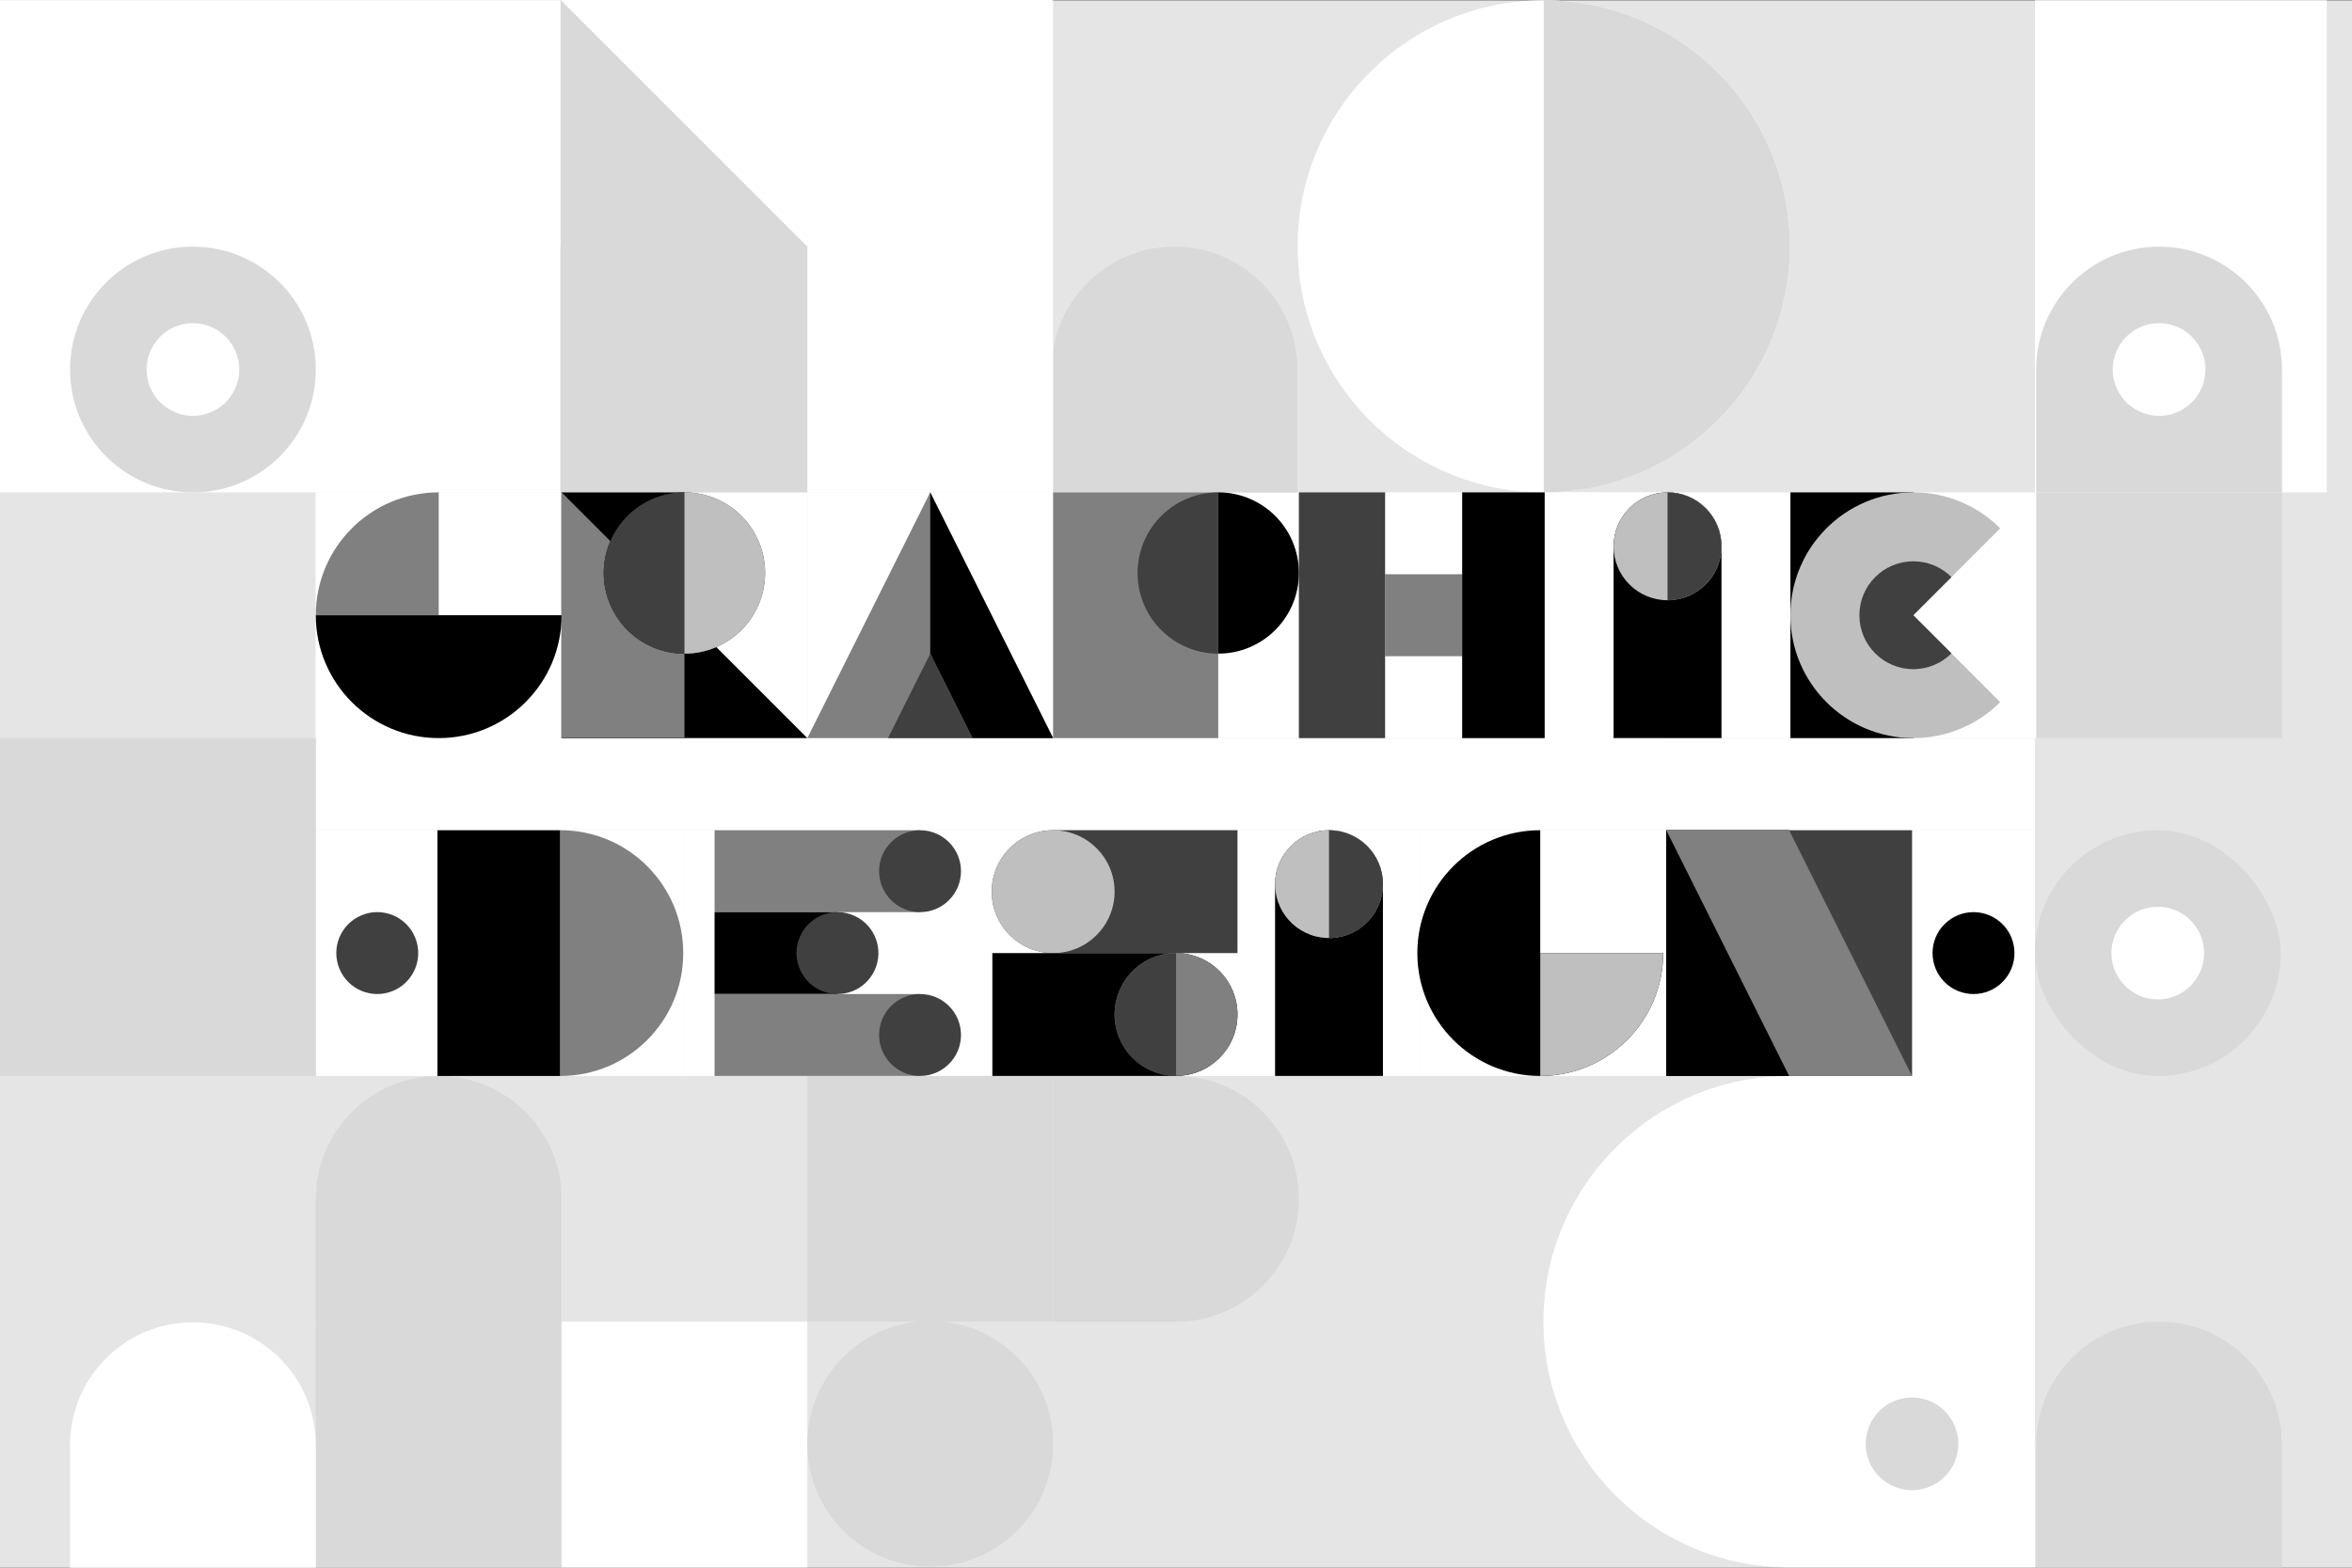 <?xml version="1.0" encoding="UTF-8"?><svg xmlns="http://www.w3.org/2000/svg" viewBox="0 0 750 500"><rect x="0" y="0" width="750" height="500" fill="#333333" stroke="none"/><defs><style>.cls-1{fill:#fff;}.cls-2{fill:#bfbfbf;}.cls-3{fill:gray;}.cls-4{fill:#e5e5e5;}.cls-5{fill:#d9d9d9;}.cls-6{fill:#404040;}</style></defs><g id="BACKGROUND"><rect class="cls-4" y=".1" width="750" height="500"/></g><g id="OBJECTS"><g><rect class="cls-1" x="179.07" y="157.04" width="78.37" height="78.37"/><rect class="cls-1" x="257.44" y="157.04" width="78.37" height="78.37"/><rect class="cls-1" x="139.49" y="264.8" width="78.37" height="78.37"/><rect class="cls-1" x="100.7" y="264.8" width="39.19" height="78.37"/><rect class="cls-1" x="217.86" y="264.8" width="78.37" height="78.37"/><rect class="cls-1" x="296.23" y="264.8" width="78.37" height="78.37"/><rect class="cls-1" x="374.6" y="264.8" width="78.37" height="78.37"/><rect class="cls-1" x="374.6" y="264.8" width="39.19" height="78.37"/><rect class="cls-1" x="452.97" y="264.8" width="78.37" height="78.37"/><rect class="cls-1" x="452.97" y="264.8" width="39.19" height="39.19"/><rect class="cls-1" x="100.7" y="157.04" width="78.37" height="78.37"/><rect class="cls-1" x="100.7" y="157.04" width="39.19" height="39.19"/><rect class="cls-1" x="100.7" y="196.22" width="78.37" height="39.19"/><rect class="cls-1" x="335.81" y="157.04" width="78.37" height="78.37"/><rect class="cls-1" x="648.9" y=".1" width="93.06" height="156.94"/><rect class="cls-5" x="649.3" y="157.04" width="78.37" height="78.37"/><path class="cls-5" d="M688.48,78.67h0c21.63,0,39.19,17.56,39.19,39.19v39.19h-78.37v-39.19c0-21.63,17.56-39.19,39.19-39.19Z"/><rect class="cls-5" x="100.7" y="421.54" width="78.37" height="78.37"/><rect class="cls-1" x="179.07" y="421.54" width="78.37" height="78.37"/><path class="cls-5" d="M139.89,343.17h0c21.63,0,39.19,17.56,39.19,39.19v39.19H100.7v-39.19c0-21.63,17.56-39.19,39.19-39.19Z"/><rect class="cls-5" x="257.44" y="343.17" width="78.37" height="78.37" transform="translate(678.98 85.72) rotate(90)"/><path class="cls-5" d="M335.81,421.54v-78.37h39.19c21.64,0,39.19,17.54,39.19,39.19h0c0,21.64-17.54,39.19-39.19,39.19h-39.19Z"/><path class="cls-1" d="M61.52,421.73h0c21.63,0,39.19,17.56,39.19,39.19v39.19H22.33v-39.19c0-21.63,17.56-39.19,39.19-39.19Z"/><path class="cls-5" d="M374.52,78.67h0c21.63,0,39.19,17.56,39.19,39.19v39.19h-78.37v-39.19c0-21.63,17.56-39.19,39.19-39.19Z"/><rect class="cls-1" y=".1" width="335.81" height="156.94"/><path class="cls-5" d="M61.52,157.04h0c-21.64,0-39.19-17.54-39.19-39.19h0c0-21.64,17.54-39.19,39.19-39.19h0c21.64,0,39.19,17.54,39.19,39.19h0c0,21.64-17.54,39.19-39.19,39.19Z"/><rect class="cls-1" x="590.52" y="176.63" width="78.37" height="39.19" transform="translate(825.92 -433.48) rotate(90)"/><rect class="cls-1" x="217.86" y="290.92" width="78.37" height="26.12"/><rect class="cls-1" x="609.71" y="264.8" width="39.19" height="78.37"/><polygon class="cls-1" points="296.63 157.04 335.81 235.41 335.81 157.04 296.63 157.04"/><rect class="cls-1" x="492.56" y="157.04" width="78.37" height="78.37"/><rect class="cls-1" x="492.56" y="157.04" width="39.19" height="78.37"/><rect class="cls-1" x="100.7" y="235.41" width="548.2" height="29.39"/><path class="cls-1" d="M688.48,132.63h0c-8.16,0-14.78-6.62-14.78-14.78h0c0-8.16,6.62-14.78,14.78-14.78h0c8.16,0,14.78,6.62,14.78,14.78h0c0,8.16-6.62,14.78-14.78,14.78Z"/><path class="cls-1" d="M61.52,132.63h0c-8.16,0-14.78-6.62-14.78-14.78h0c0-8.16,6.62-14.78,14.78-14.78h0c8.16,0,14.78,6.62,14.78,14.78h0c0,8.16-6.62,14.78-14.78,14.78Z"/><path class="cls-1" d="M570.53,343.17h78.37v156.74h-78.37c-43.25,0-78.37-35.12-78.37-78.37h0c0-43.25,35.12-78.37,78.37-78.37Z"/><g><path class="cls-5" d="M688.48,421.53h0c21.63,0,39.19,17.56,39.19,39.19v39.19h-78.37v-39.19c0-21.63,17.56-39.19,39.19-39.19Z"/><path class="cls-1" d="M609.7,499.69h0c-21.64,0-39.19-17.54-39.19-39.19h0c0-21.64,17.54-39.19,39.19-39.19h0c21.64,0,39.19,17.54,39.19,39.19h0c0,21.64-17.54,39.19-39.19,39.19Z"/><path class="cls-5" d="M296.63,499.69h0c-21.64,0-39.19-17.54-39.19-39.19h0c0-21.64,17.54-39.19,39.19-39.19h0c21.64,0,39.19,17.54,39.19,39.19h0c0,21.64-17.54,39.19-39.19,39.19Z"/><path class="cls-5" d="M609.7,475.28h0c-8.16,0-14.78-6.62-14.78-14.78h0c0-8.16,6.62-14.78,14.78-14.78h0c8.16,0,14.78,6.62,14.78,14.78h0c0,8.16-6.62,14.78-14.78,14.78Z"/><rect class="cls-5" x="648.89" y="264.8" width="78.37" height="78.37" rx="39.19" ry="39.19"/><path class="cls-1" d="M688.07,318.76h0c-8.16,0-14.78-6.62-14.78-14.78h0c0-8.16,6.62-14.78,14.78-14.78h0c8.16,0,14.78,6.62,14.78,14.78h0c0,8.16-6.62,14.78-14.78,14.78Z"/></g><rect class="cls-5" x="178.68" y="-.1" width="78.77" height="157.14"/><polygon class="cls-1" points="178.68 -.1 257.25 78.47 335.81 -.1 178.68 -.1"/><rect class="cls-1" y=".1" width="178.68" height="78.37"/><rect class="cls-5" y="235.41" width="100.7" height="107.76"/><circle class="cls-1" cx="492.26" cy="78.57" r="78.47"/><path class="cls-5" d="M570.72,78.57C570.72,35.23,535.59,.1,492.26,.1V157.04c43.34,0,78.47-35.13,78.47-78.47Z"/></g><g><polygon class="cls-3" points="257.44 235.41 296.63 157.04 335.81 235.41 257.44 235.41"/><polygon points="296.63 157.04 296.63 208.47 310.1 235.41 335.81 235.41 296.63 157.04"/><polygon class="cls-6" points="283.16 235.41 296.63 208.47 310.1 235.41 283.16 235.41"/></g><g><rect class="cls-3" x="335.81" y="157.04" width="52.66" height="78.37"/><path d="M388.47,157.04v51.43c14.2,0,25.72-11.51,25.72-25.72s-11.51-25.72-25.72-25.72Z"/><path class="cls-6" d="M388.47,157.04c-14.2,0-25.72,11.51-25.72,25.72s11.51,25.72,25.72,25.72v-51.43Z"/></g><g><rect x="466.23" y="157.04" width="26.33" height="78.37"/><rect class="cls-6" x="414.19" y="157.04" width="27.55" height="78.37"/><rect class="cls-1" x="441.74" y="209.28" width="24.49" height="26.12"/><rect class="cls-1" x="441.74" y="157.04" width="24.49" height="26.12"/><rect class="cls-3" x="441.74" y="183.16" width="24.49" height="26.12"/></g><g><rect x="139.49" y="264.8" width="39.19" height="78.37"/><path class="cls-3" d="M178.68,264.8v78.37c21.64,0,39.19-17.54,39.19-39.19s-17.54-39.19-39.19-39.19Z"/></g><g><path class="cls-6" d="M335.83,303.98h58.78v-39.19h-58.78c-10.82,0-19.59,8.77-19.59,19.59h0c0,10.82,8.77,19.59,19.59,19.59Z"/><circle class="cls-2" cx="335.83" cy="284.39" r="19.59"/><path d="M336.03,303.98h58.57v39.19h-58.57c-10.81,0-19.59-8.78-19.59-19.59h0c0-10.81,8.78-19.59,19.59-19.59Z" transform="translate(711.04 647.15) rotate(-180)"/><circle class="cls-3" cx="375.01" cy="323.57" r="19.59" transform="translate(-96.05 170.49) rotate(-22.79)"/><path class="cls-6" d="M375.01,343.17c-10.82,0-19.59-8.77-19.59-19.59s8.77-19.59,19.59-19.59v39.19Z"/></g><g><path d="M423.79,264.8h0c9.5,0,17.2,7.7,17.2,17.2v61.17h-34.4v-61.17c0-9.5,7.7-17.2,17.2-17.2Z"/><circle class="cls-2" cx="423.79" cy="282" r="17.2" transform="translate(13.89 583.84) rotate(-70.01)"/><path class="cls-6" d="M440.99,282c0-9.5-7.7-17.2-17.2-17.2v34.4c9.5,0,17.2-7.7,17.2-17.2Z"/></g><g><path d="M530.34,303.98c0,21.64-17.54,39.19-39.19,39.19s-39.19-17.54-39.19-39.19,17.54-39.19,39.19-39.19v39.19h39.19"/><path class="cls-2" d="M530.34,303.98h-39.19v39.19c21.64,0,39.19-17.54,39.19-39.19Z"/></g><g><path d="M100.7,196.22c0,21.64,17.54,39.19,39.19,39.19s39.19-17.54,39.19-39.19H100.7Z"/><path class="cls-3" d="M139.89,157.04c-21.64,0-39.19,17.54-39.19,39.19h39.19v-39.19Z"/></g><g><rect class="cls-6" x="531.34" y="264.8" width="78.37" height="78.37"/><rect x="531.34" y="264.8" width="39.19" height="78.37"/><polygon class="cls-3" points="609.7 343.17 570.52 343.17 531.34 264.8 570.53 264.8 609.7 343.17"/></g><g><rect x="179.07" y="157.04" width="39.19" height="78.37"/><g><polygon points="179.07 157.04 257.44 235.41 179.07 235.41 179.07 157.04"/><path class="cls-3" d="M218.26,196.22v12.25c3.38,0,6.6-.66,9.55-1.84,.2-.08,.41-.16,.61-.25l-10.16-10.16Z"/><path class="cls-3" d="M218.26,208.47h0c-14.2,0-25.72-11.51-25.72-25.72,0-3.61,.75-7.04,2.09-10.16l-15.56-15.56v78.37h39.19v-26.94h0Z"/><path class="cls-6" d="M194.63,172.59c-1.34,3.12-2.09,6.55-2.09,10.16,0,14.2,11.51,25.72,25.72,25.72v-12.25l-23.63-23.63Z"/></g><circle class="cls-6" cx="218.26" cy="182.75" r="25.72" transform="translate(-55.76 105.62) rotate(-24.22)"/><path class="cls-2" d="M218.26,157.04v51.43c14.2,0,25.72-11.51,25.72-25.72s-11.51-25.72-25.72-25.72Z"/></g><g><rect class="cls-3" x="227.86" y="264.8" width="65.51" height="26.12"/><rect x="227.86" y="290.92" width="39.19" height="26.12"/><rect class="cls-3" x="227.86" y="317.04" width="65.51" height="26.12"/><circle class="cls-6" cx="267.05" cy="303.98" r="13.06" transform="translate(-120.63 419.84) rotate(-65.34)"/><circle class="cls-6" cx="293.38" cy="277.86" r="13.06"/><circle class="cls-6" cx="293.38" cy="330.1" r="13.06"/></g><g><path d="M531.74,157.04h0c9.5,0,17.2,7.7,17.2,17.2v61.17h-34.4v-61.17c0-9.5,7.7-17.2,17.2-17.2Z"/><circle class="cls-2" cx="531.74" cy="174.24" r="17.2"/><path class="cls-6" d="M548.94,174.24c0-9.5-7.7-17.2-17.2-17.2v34.4c9.5,0,17.2-7.7,17.2-17.2Z"/></g><circle cx="629.31" cy="303.98" r="13.06" transform="translate(-30.63 534.02) rotate(-45)"/><circle class="cls-6" cx="120.3" cy="303.98" r="13.06" transform="translate(-107.17 69.17) rotate(-22.5)"/><g><rect x="570.93" y="157.04" width="39.19" height="78.37"/><path class="cls-2" d="M637.82,168.51c-7.09-7.09-16.89-11.48-27.71-11.48-21.64,0-39.19,17.54-39.19,39.19s17.54,39.19,39.19,39.19c10.82,0,20.62-4.39,27.71-11.48l-27.71-27.71,27.71-27.71Z"/><path class="cls-6" d="M622.28,184.06c-3.11-3.11-7.41-5.04-12.16-5.04-9.5,0-17.2,7.7-17.2,17.2s7.7,17.2,17.2,17.2c4.75,0,9.05-1.93,12.16-5.04l-12.16-12.16,12.16-12.16Z"/></g></g></svg>